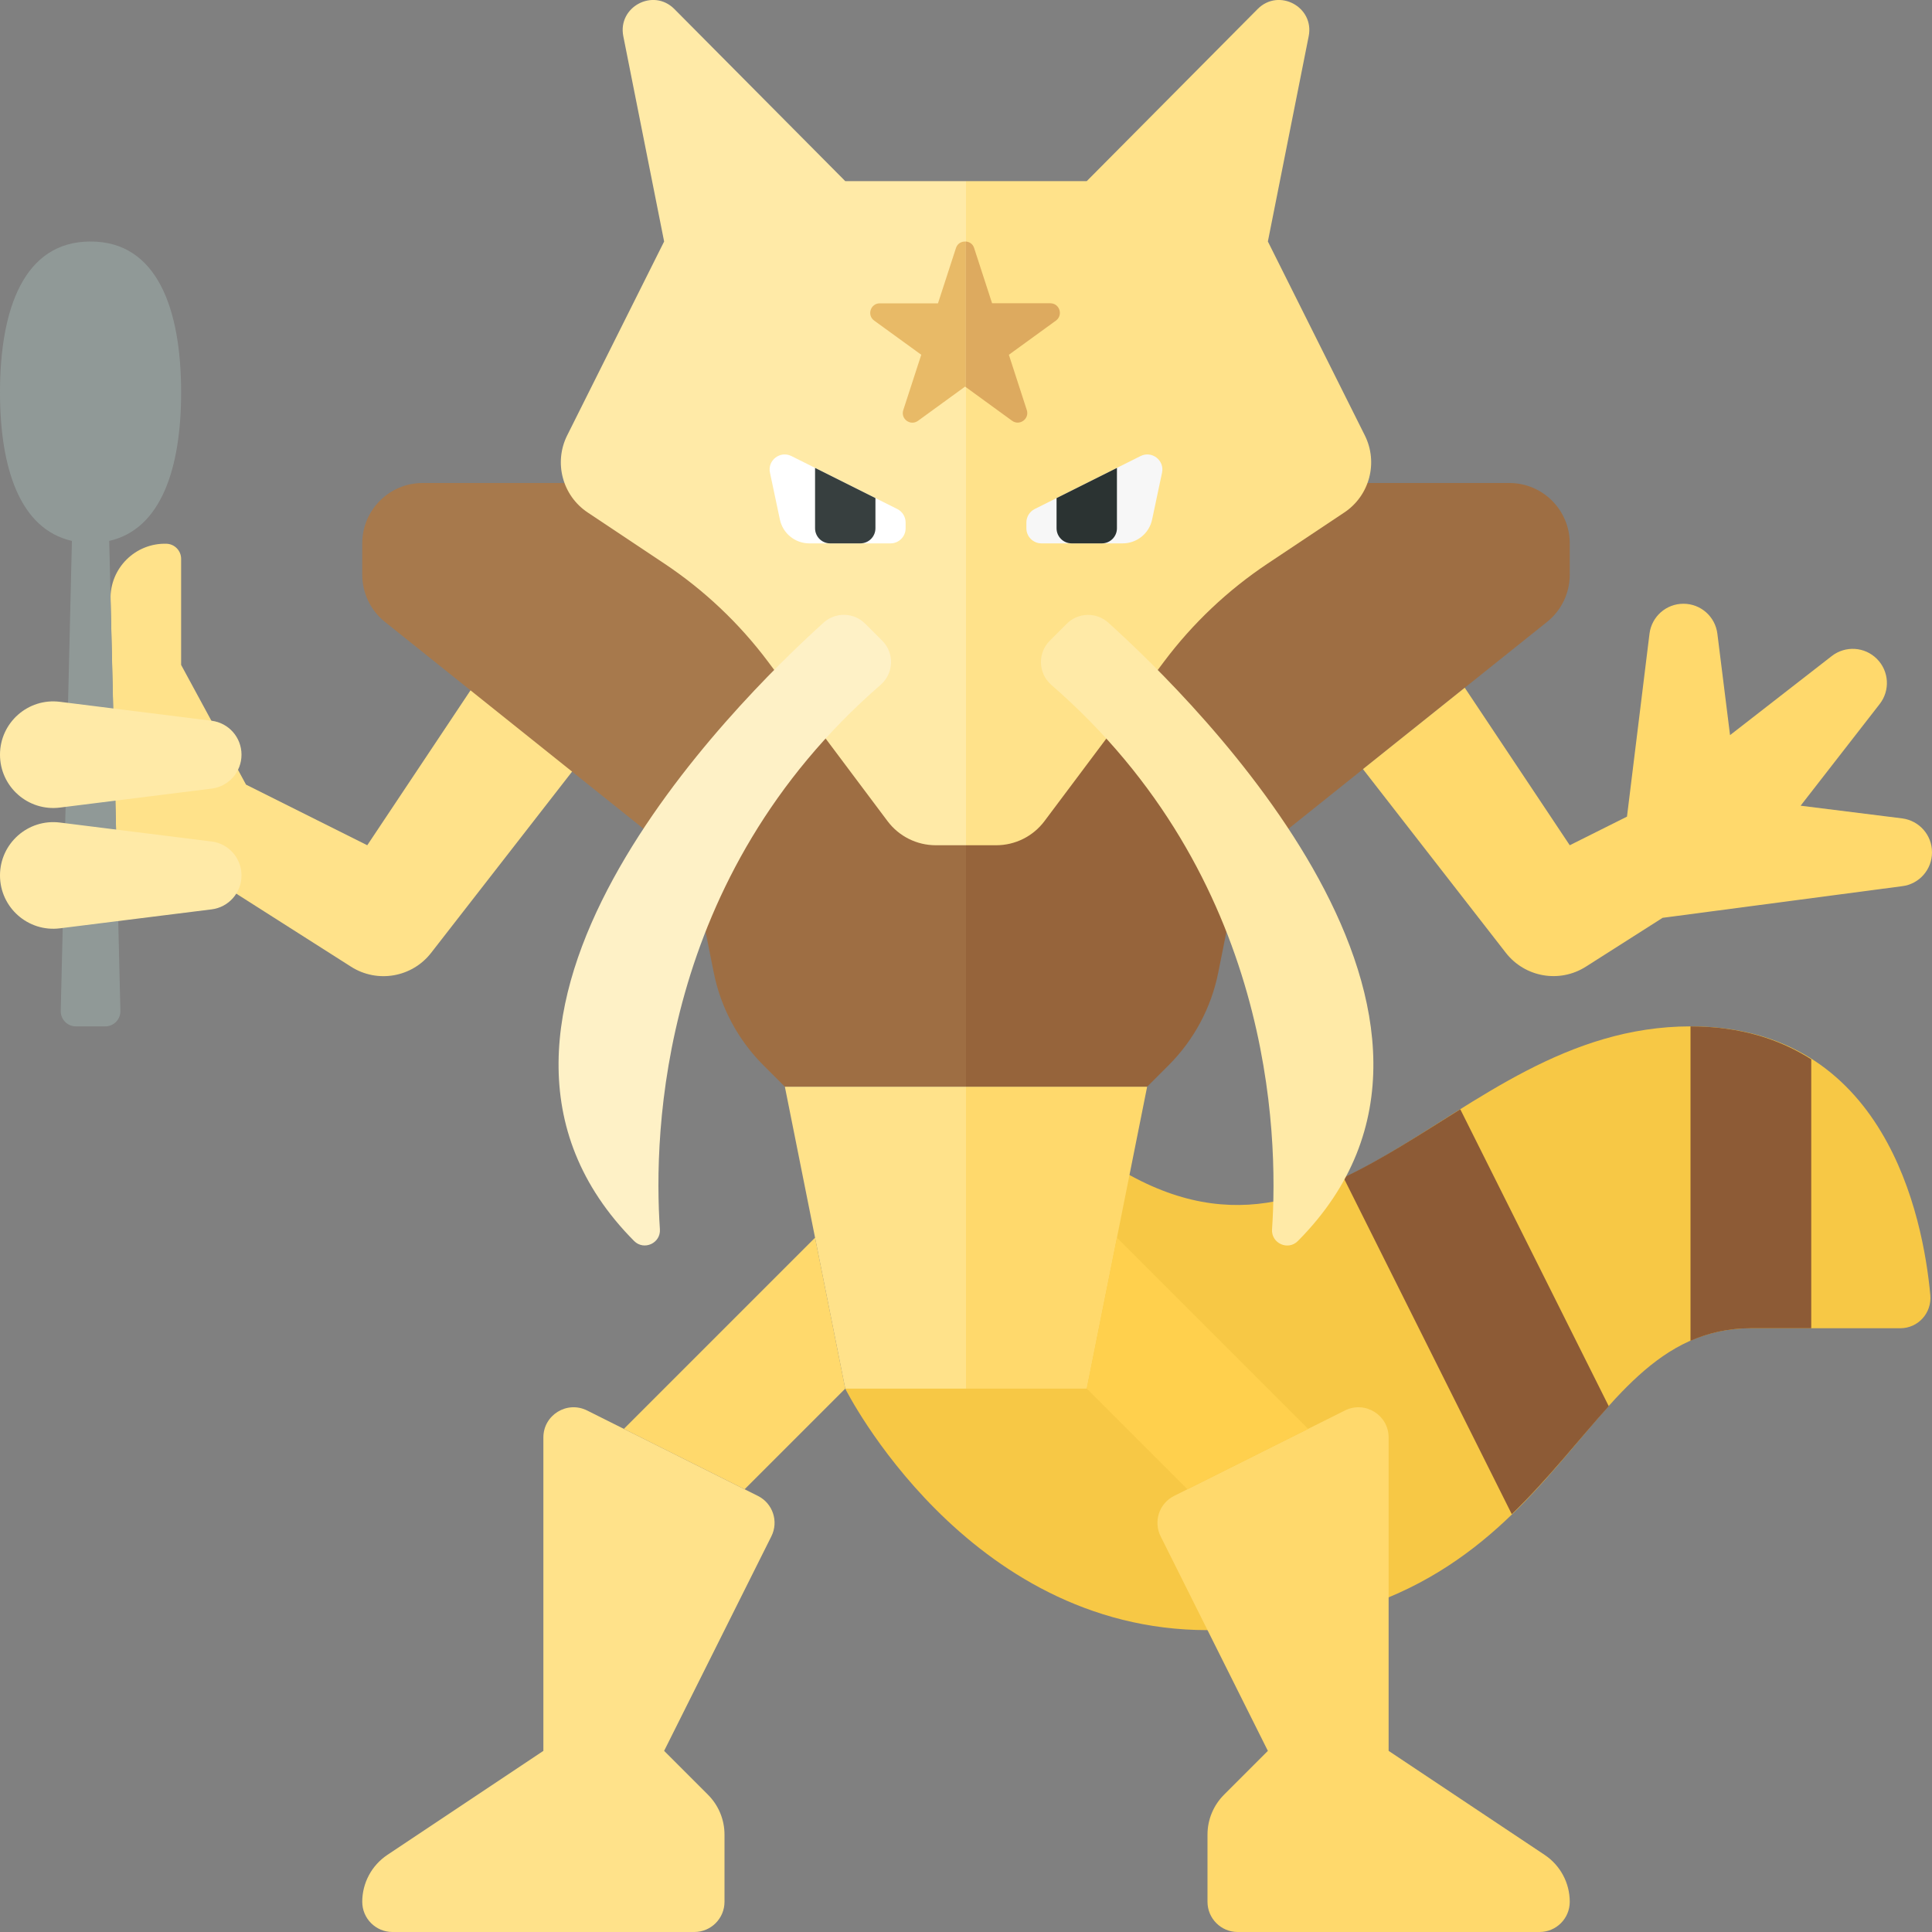 <?xml version="1.0" encoding="utf-8"?>
<!-- Generator: Adobe Illustrator 23.0.2, SVG Export Plug-In . SVG Version: 6.00 Build 0)  -->
<svg version="1.1" xmlns="http://www.w3.org/2000/svg" xmlns:xlink="http://www.w3.org/1999/xlink" x="0px" y="0px" width="32px"
	 height="32px" viewBox="0 0 32 32" enable-background="new 0 0 32 32" xml:space="preserve">
<rect x="0" y="0" width="32" height="32" fill="#808080" stroke="none"/>
<g id="icons">
</g>
<g id="labels">
	<g>
		<path fill="#FFE28A" d="M7.822,11.391L6.083,14l-2.008-1.004L3,11.013V9.256c0-0.135-0.108-0.246-0.243-0.25H2.756
			C2.241,8.992,1.819,9.412,1.831,9.927l0.052,2.189l0.035,1.468l0.011,0.464l0.789-0.007l3.097,1.971
			c0.435,0.277,1.01,0.177,1.326-0.23l2.366-3.042L7.822,11.391z"/>
		<path fill="#F7C845" d="M14,23c0,0,1.997,4,6,4c6,0,5.933-5,9-5h2.474c0.297,0,0.525-0.254,0.498-0.55
			C31.852,20.151,31.228,17,28,17c-4.067,0-6,5-10,2L14,23z"/>
		<path fill="#8D5B36" d="M29,22c0.38,0,0.71,0,1,0v-4.455C29.479,17.214,28.829,17,28,17v5.208C28.298,22.077,28.625,22,29,22z"/>
		<path fill="#8D5B36" d="M24.187,18.373c-0.658,0.411-1.29,0.827-1.934,1.132l2.787,5.575c0.62-0.601,1.113-1.243,1.606-1.789
			L24.187,18.373z"/>
		<path fill="#FFD96C" d="M22.276,23.362l-2.829,1.415C19.2,24.9,19.1,25.2,19.224,25.447L21,29l-0.726,0.726
			C20.098,29.902,20,30.139,20,30.387V31.5c0,0.276,0.224,0.5,0.5,0.5h5c0.276,0,0.5-0.224,0.5-0.5v0
			c0-0.312-0.156-0.604-0.416-0.777L23,29v-5.191C23,23.437,22.609,23.196,22.276,23.362z"/>
		<path fill="#96643B" d="M21,12l-0.822,4.109c-0.116,0.581-0.402,1.114-0.82,1.533L19,18h-3v-6H21z"/>
		<path fill="#9E6E43" d="M11,12l0.822,4.109c0.116,0.581,0.402,1.114,0.82,1.533L13,18h3v-6H11z"/>
		<path fill="#A7794C" d="M12,8H7C6.448,8,6,8.448,6,9v0.519C6,9.823,6.138,10.11,6.375,10.3L11,14l3-3L12,8z"/>
		<path fill="#9E6E43" d="M20,8h5c0.552,0,1,0.448,1,1v0.519c0,0.304-0.138,0.591-0.375,0.781L21,14l-3-3L20,8z"/>
		<path fill="#FFD96C" d="M31.505,13.555l-1.681-0.21l1.31-1.685c0.175-0.225,0.155-0.545-0.046-0.746l-0.002-0.002
			c-0.201-0.201-0.521-0.221-0.746-0.046l-1.685,1.31l-0.21-1.681C28.409,10.212,28.169,10,27.884,10h-0.002
			c-0.285,0-0.525,0.212-0.561,0.495l-0.373,3.031L26,14l-1.739-2.609l-1.686,1.348l2.366,3.042c0.317,0.407,0.891,0.507,1.326,0.23
			l1.271-0.809h0l3.967-0.524C31.788,14.644,32,14.403,32,14.118v-0.002C32,13.831,31.788,13.591,31.505,13.555z"/>
		<path fill="#FFEAA7" d="M14,3l-2.832-2.852c-0.35-0.35-0.941-0.033-0.844,0.452L11,4L9.395,7.21c-0.226,0.451-0.08,1,0.34,1.279
			l1.268,0.845c0.66,0.44,1.241,0.989,1.717,1.624L14.7,13.6c0.189,0.252,0.485,0.4,0.8,0.4H16V3H14z"/>
		<path fill="#FFE28A" d="M18,3l2.832-2.852c0.35-0.35,0.941-0.033,0.844,0.452L21,4l1.605,3.21c0.226,0.451,0.08,1-0.34,1.279
			l-1.268,0.845c-0.66,0.44-1.241,0.989-1.717,1.624L17.3,13.6c-0.189,0.252-0.485,0.4-0.8,0.4H16V3H18z"/>
		<path fill="#FEF1C6" d="M14.613,10.613L14.33,10.33c-0.189-0.189-0.491-0.196-0.689-0.017c-1.468,1.325-6.776,6.576-3.139,10.241
			c0.163,0.165,0.444,0.038,0.428-0.194c-0.109-1.593-0.006-5.838,3.657-9.018C14.805,11.152,14.817,10.817,14.613,10.613z"/>
		<path fill="#FFEAA7" d="M17.387,10.613l0.282-0.282c0.189-0.189,0.491-0.196,0.689-0.017c1.468,1.325,6.776,6.576,3.139,10.241
			c-0.163,0.165-0.444,0.038-0.428-0.194c0.109-1.593,0.006-5.838-3.657-9.018C17.195,11.152,17.183,10.817,17.387,10.613z"/>
		<path fill="#909997" d="M3,6.5C3,5.119,2.605,4,1.5,4S0,5.119,0,6.5c0,1.241,0.324,2.263,1.191,2.459l-0.185,7.785
			C1.003,16.884,1.116,17,1.256,17h0.488c0.14,0,0.253-0.116,0.25-0.256L1.809,8.959C2.676,8.763,3,7.741,3,6.5z"/>
		<path fill="#FFEAA7" d="M3.505,15.062l-2.513,0.314C0.465,15.442,0,15.031,0,14.5v0c0-0.531,0.465-0.942,0.992-0.876l2.513,0.314
			C3.788,13.973,4,14.214,4,14.499v0.002C4,14.786,3.788,15.027,3.505,15.062z"/>
		<path fill="#FFEAA7" d="M3.505,13.062l-2.513,0.314C0.465,13.442,0,13.031,0,12.5v0c0-0.531,0.465-0.942,0.992-0.876l2.513,0.314
			C3.788,11.973,4,12.214,4,12.499v0.002C4,12.786,3.788,13.027,3.505,13.062z"/>
		<path fill="#FFE28A" d="M9.724,23.362l2.829,1.415C12.8,24.9,12.9,25.2,12.776,25.447L11,29l0.726,0.726
			C11.902,29.902,12,30.139,12,30.387V31.5c0,0.276-0.224,0.5-0.5,0.5h-5C6.224,32,6,31.776,6,31.5v0
			c0-0.312,0.156-0.604,0.416-0.777L9,29v-5.191C9,23.437,9.391,23.196,9.724,23.362z"/>
		<polygon fill="#FFE28A" points="13,18 14,23 16,23 16,18 		"/>
		<polygon fill="#FFD96C" points="19,18 18,23 16,23 16,18 		"/>
		<polygon fill="#FFD96C" points="10.333,23.667 12.333,24.667 14,23 13.5,20.5 		"/>
		<polygon fill="#FFD04D" points="18.5,20.5 18,23 19.667,24.667 21.667,23.667 		"/>
		<path fill="#E8BA67" d="M15.997,4.001c-0.068-0.005-0.137,0.028-0.163,0.106l-0.298,0.917h-0.964
			c-0.153,0-0.217,0.196-0.093,0.286l0.78,0.566l-0.298,0.917c-0.047,0.146,0.119,0.267,0.244,0.177l0.78-0.567l0.012,0.009V4.001z"
			/>
		<path fill="#DDAA5F" d="M17.396,5.023h-0.964l-0.298-0.917c-0.022-0.068-0.079-0.101-0.138-0.106v2.411l0.767,0.558
			c0.124,0.09,0.291-0.031,0.244-0.177L16.71,5.876l0.78-0.566C17.613,5.219,17.55,5.023,17.396,5.023z"/>
		<path fill="#F7F7F7" d="M17.138,8.431l1.753-0.877c0.187-0.094,0.4,0.071,0.356,0.275l-0.164,0.774
			C19.035,8.835,18.831,9,18.595,9H17.25C17.112,9,17,8.888,17,8.75V8.655C17,8.56,17.054,8.473,17.138,8.431z"/>
		<path fill="#FFFFFF" d="M14.862,8.431l-1.753-0.877c-0.187-0.094-0.4,0.071-0.356,0.275l0.164,0.774
			C12.965,8.835,13.169,9,13.405,9h1.345C14.888,9,15,8.888,15,8.75V8.655C15,8.56,14.946,8.473,14.862,8.431z"/>
		<path fill="#2B3332" d="M17.5,8.25l1-0.5v1C18.5,8.888,18.388,9,18.25,9h-0.5c-0.138,0-0.25-0.112-0.25-0.25V8.25z"/>
		<path fill="#373F3F" d="M14.5,8.25l-1-0.5v1C13.5,8.888,13.612,9,13.75,9h0.5c0.138,0,0.25-0.112,0.25-0.25V8.25z"/>
	</g>
</g>
</svg>
